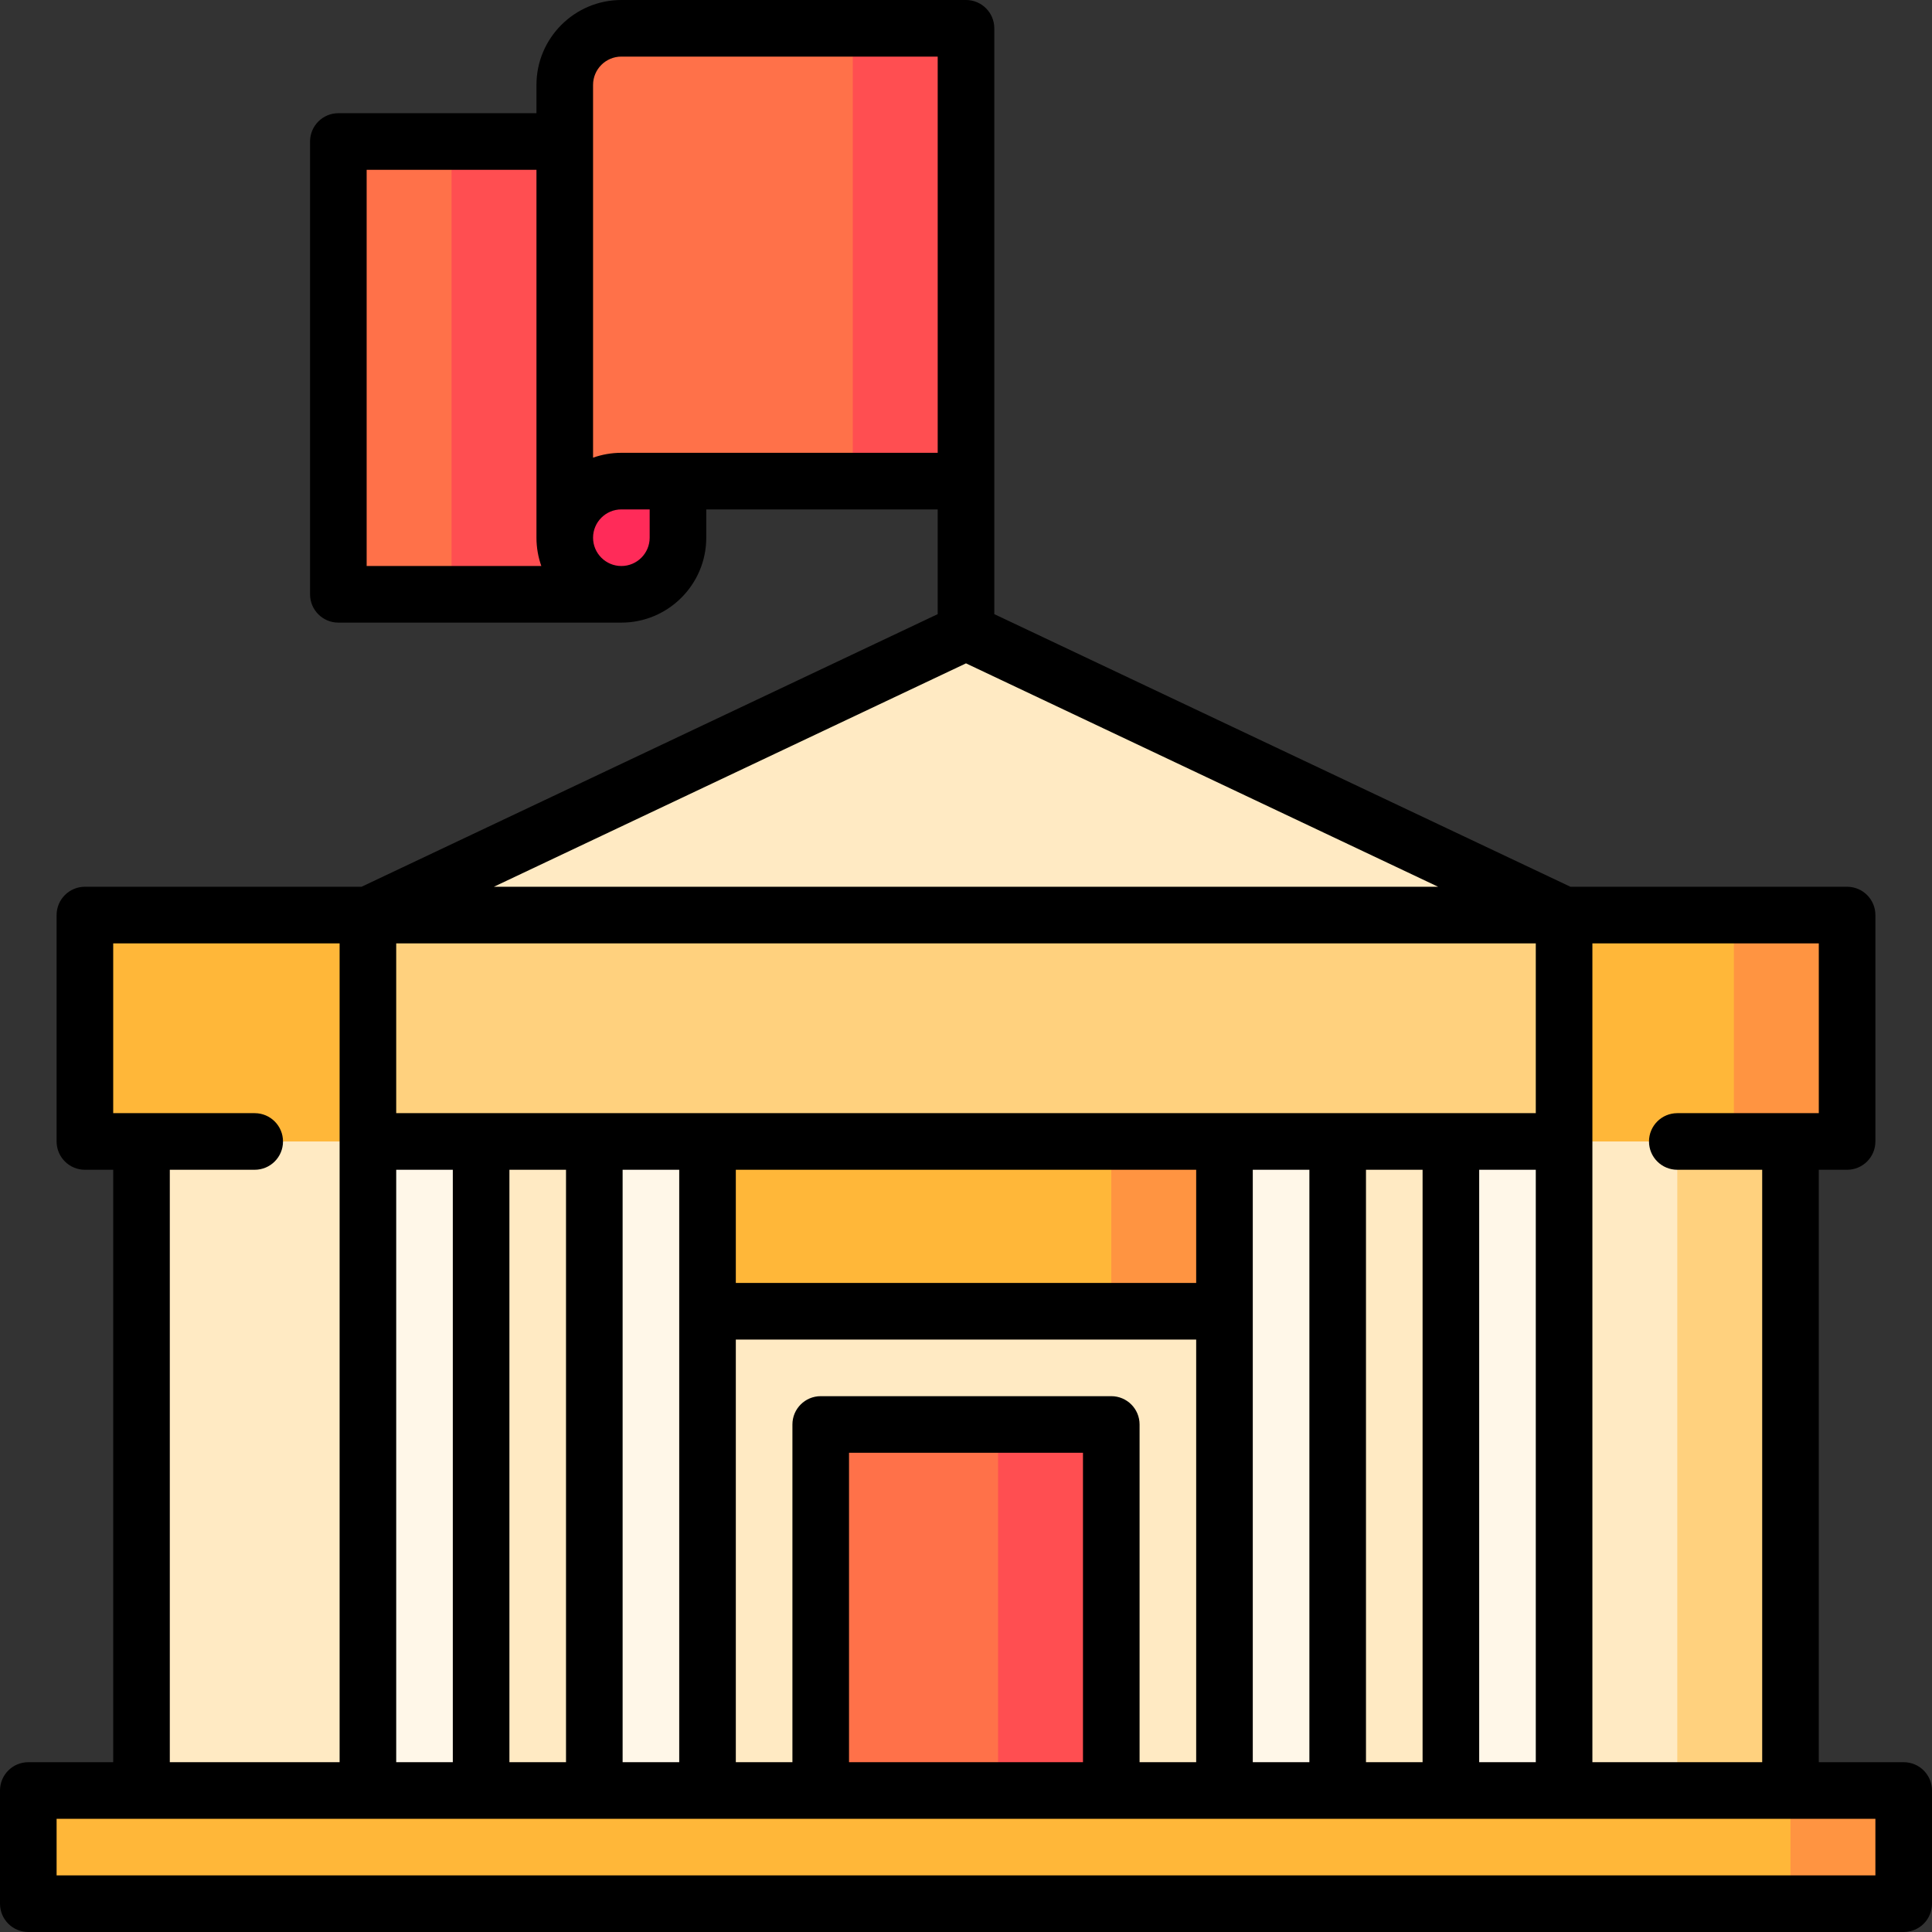 <svg id="Capa_1" enable-background="new 0 0 512 512" height="512" viewBox="0 0 512 512" width="512" xmlns="http://www.w3.org/2000/svg"><rect x="0" y="0" width="512" height="512" fill="#333333" stroke="none"/><g><path d="m429.5 287.5h45v202h-45z" fill="#ffd17e"/><path d="m37.5 287.5h407v202h-407z" fill="#ffeac3"/><path d="m414.5 242.5-158.5 30-158.5-30 158.5-75z" fill="#ffeac3"/><path d="m339.5 287.5v60h-45l-38.5-60z" fill="#ff9441"/><path d="m172.83 287.5h121.67v60h-121.67z" fill="#ffb739"/><path d="m294.5 377.5v112h-77l47-112z" fill="#ff4e51"/><path d="m217.5 377.5h47v112h-47z" fill="#ff7149"/><g fill="#fff7e8"><path d="m384.5 287.5h30v202h-30z"/><path d="m324.5 287.5h30v202h-30z"/><path d="m157.5 287.5h30v202h-30z"/><path d="m97.5 287.5h30v202h-30z"/></g><path d="m97.5 242.5h-75v60h75l30-30z" fill="#ffb739"/><path d="m459.5 242.5-30 30 30 30h30v-60z" fill="#ff9441"/><path d="m414.5 242.5-30 30 30 30h45v-60z" fill="#ffb739"/><path d="m97.5 242.5h317v60h-317z" fill="#ffd17e"/><path d="m504.5 474.5v30h-30l-30-15 30-15z" fill="#ff9441"/><path d="m7.5 474.5h467v30h-467z" fill="#ffb739"/><path d="m119.667 37.5 30 52.5-30 67.5h-30v-120z" fill="#ff7149"/><path d="m179.667 37.5-15 120h-45v-120z" fill="#ff4e51"/><path d="m256 7.5h-30l-45 52.5 45 67.5h30z" fill="#ff4e51"/><path d="m164.667 7.5c-8.25 0-15 6.75-15 15v120l30-15h46.333v-120z" fill="#ff7149"/><path d="m164.667 127.5c-8.284 0-15 6.716-15 15s6.716 15 15 15 15-6.716 15-15v-15z" fill="#ff2b59"/><path d="m504.5 467h-22.5v-157h7.5c4.142 0 7.5-3.357 7.5-7.5v-60c0-4.143-3.358-7.5-7.5-7.5h-73.315l-152.685-72.248v-155.252c0-4.143-3.358-7.5-7.5-7.5h-91.333c-12.407 0-22.5 10.094-22.5 22.5v7.5h-52.5c-4.142 0-7.5 3.357-7.5 7.5v120c0 4.143 3.358 7.5 7.5 7.5h75c12.407 0 22.5-10.094 22.5-22.5v-7.5h61.333v27.752l-152.685 72.248h-73.315c-4.142 0-7.5 3.357-7.5 7.5v60c0 4.143 3.358 7.5 7.5 7.5h7.5v157h-22.5c-4.142 0-7.5 3.357-7.5 7.5v30c0 4.143 3.358 7.5 7.5 7.5h497c4.142 0 7.5-3.357 7.5-7.5v-30c0-4.143-3.358-7.5-7.5-7.5zm-22.5-172h-37.5c-4.142 0-7.5 3.357-7.5 7.5s3.358 7.5 7.5 7.5h22.5v157h-45v-217h60zm-195 172h-62v-82h62zm7.5-97h-77c-4.142 0-7.5 3.357-7.5 7.5v89.5h-15v-112h122v112h-15v-89.5c0-4.143-3.358-7.5-7.5-7.5zm112.5-120v45h-302v-45zm-90 90h-122v-30h122zm-212-30h15v157h-15zm30 0h15v157h-15zm30 0h15v157h-15zm167 0h15v157h-15zm30 0h15v157h-15zm30 0h15v157h-15zm-294.833-265h45v97.5c0 2.629.458 5.153 1.29 7.5h-46.29zm75 97.5c0 4.136-3.364 7.5-7.5 7.5s-7.5-3.364-7.5-7.5 3.364-7.5 7.5-7.5h7.5zm-7.5-22.5c-2.629 0-5.153.458-7.5 1.29v-98.79c0-4.136 3.365-7.5 7.5-7.5h83.833v105zm91.333 55.797 125.116 59.203h-250.232zm-211 134.203h22.5c4.142 0 7.5-3.357 7.5-7.5s-3.358-7.5-7.5-7.5h-37.5v-45h60v217h-45zm452 187h-482v-15h482z"/></g></svg>